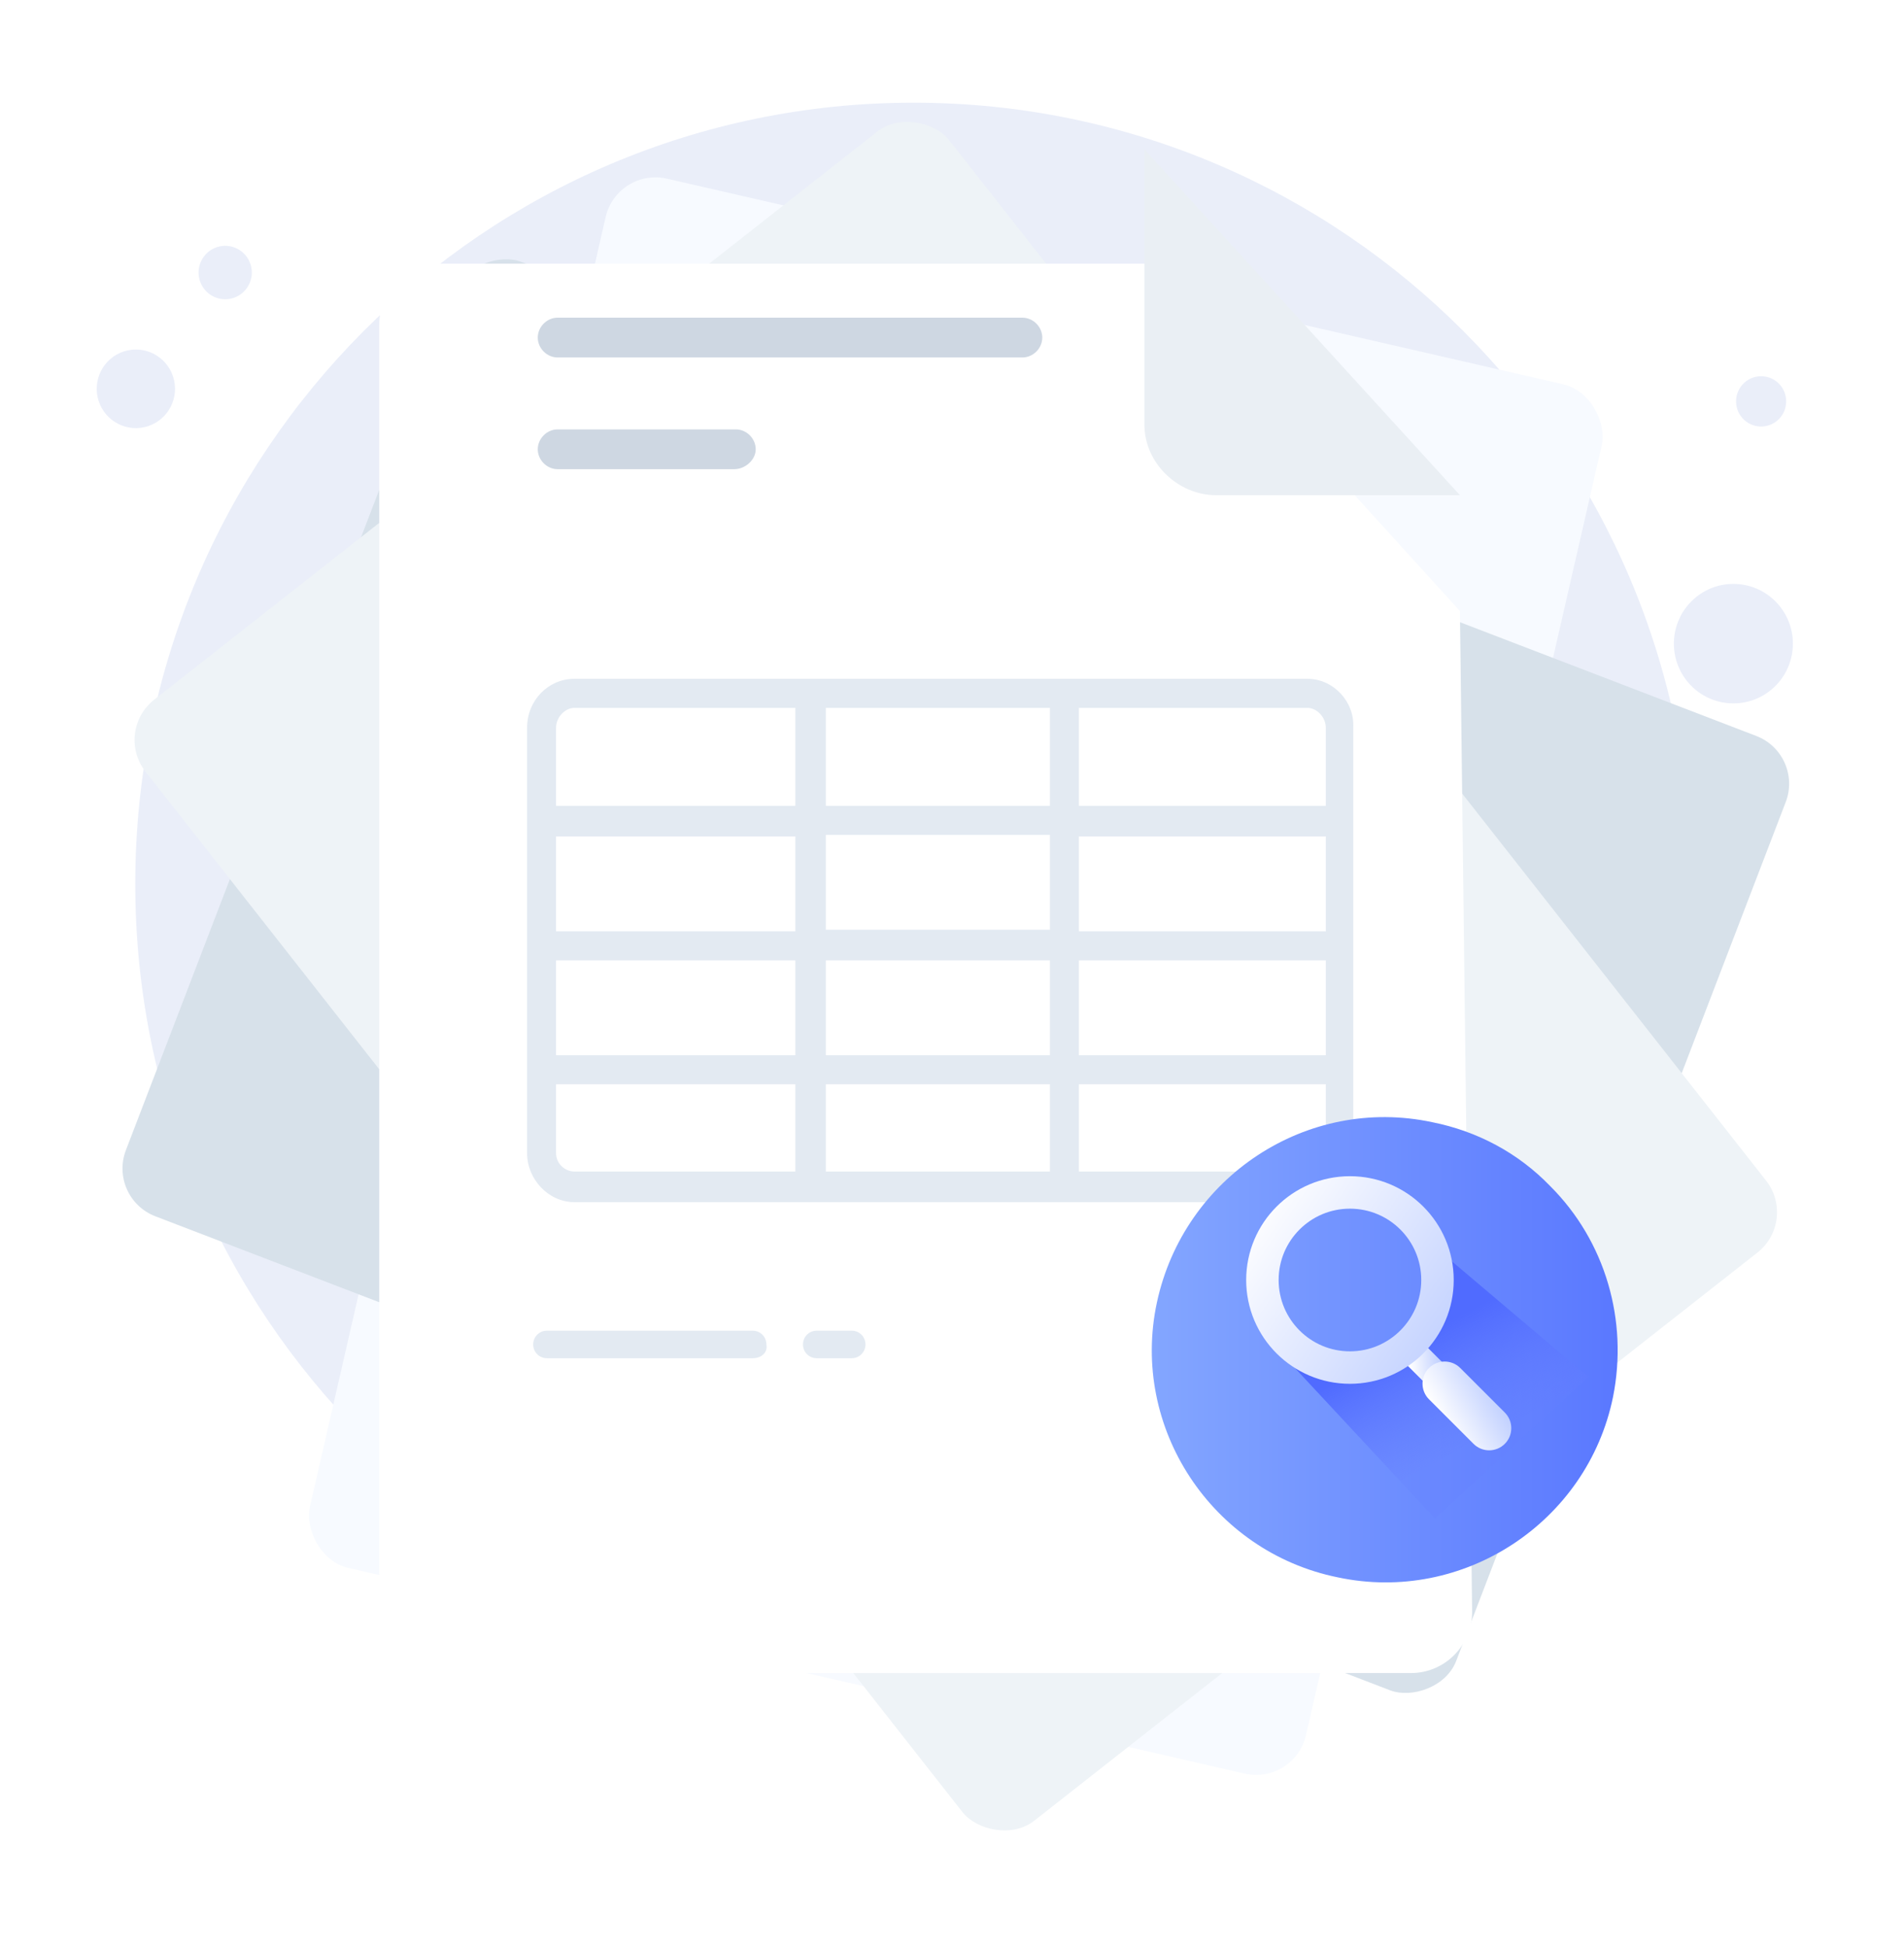 <svg width="176" height="180" viewBox="0 0 176 180" fill="none" xmlns="http://www.w3.org/2000/svg">
<path d="M84.441 153.88C124.171 153.88 156.378 121.556 156.378 81.684C156.378 41.811 124.171 9.488 84.441 9.488C44.711 9.488 12.504 41.811 12.504 81.684C12.504 121.556 44.711 153.88 84.441 153.88Z" fill="#EAEEF9"/>
<g filter="url(#filter0_d_21054_345147)">
<rect x="57.04" y="10.249" width="94.463" height="131.717" rx="4.73" transform="rotate(12.919 57.04 10.249)" fill="#F7FAFF"/>
</g>
<g filter="url(#filter1_d_21054_345147)">
<rect x="9.943" y="105.498" width="94.463" height="131.717" rx="4.73" transform="rotate(-69.004 9.943 105.498)" fill="#D7E1EA"/>
</g>
<g filter="url(#filter2_d_21054_345147)">
<rect x="10.528" y="62.38" width="94.463" height="131.717" rx="4.73" transform="rotate(-38.146 10.528 62.38)" fill="#EEF3F7"/>
</g>
<path d="M13.678 39.384C15.579 38.764 16.619 36.715 16.001 34.808C15.383 32.9 13.342 31.857 11.441 32.477C9.541 33.097 8.501 35.145 9.118 37.053C9.736 38.96 11.778 40.004 13.678 39.384Z" fill="#EAEEF9"/>
<path d="M21.577 27.534C22.869 27.112 23.577 25.719 23.157 24.422C22.736 23.125 21.348 22.416 20.056 22.837C18.764 23.259 18.056 24.652 18.476 25.949C18.896 27.246 20.285 27.956 21.577 27.534Z" fill="#EAEEF9"/>
<path d="M163.94 63.554C166.182 61.497 166.339 58.006 164.29 55.755C162.24 53.505 158.761 53.347 156.519 55.404C154.276 57.461 154.12 60.952 156.169 63.203C158.218 65.453 161.697 65.611 163.94 63.554Z" fill="#EAEEF9"/>
<path d="M164.355 38.806C165.299 37.94 165.365 36.47 164.502 35.522C163.64 34.575 162.175 34.508 161.231 35.374C160.286 36.24 160.22 37.71 161.083 38.658C161.946 39.606 163.411 39.672 164.355 38.806Z" fill="#EAEEF9"/>
<g filter="url(#filter3_d_21054_345147)">
<path d="M134.952 45.76L136.079 138.239C136.079 141.35 133.543 143.895 130.443 143.895H40.69C37.591 143.895 35.054 141.35 35.054 138.239V19.317C35.054 16.206 37.591 13.661 40.69 13.661H105.786L134.952 45.76Z" fill="white"/>
</g>
<path d="M78.733 125.512H75.493C74.788 125.512 74.224 124.947 74.224 124.24C74.224 123.533 74.788 122.967 75.493 122.967H78.733C79.438 122.967 80.001 123.533 80.001 124.24C80.001 124.947 79.438 125.512 78.733 125.512Z" fill="#E3EAF2"/>
<path d="M69.576 125.512H50.554C49.85 125.512 49.286 124.947 49.286 124.24C49.286 123.533 49.85 122.967 50.554 122.967H69.576C70.28 122.967 70.844 123.533 70.844 124.24C70.985 124.947 70.421 125.512 69.576 125.512Z" fill="#E3EAF2"/>
<path d="M94.514 33.033H51.54C50.554 33.033 49.709 32.185 49.709 31.195C49.709 30.205 50.554 29.357 51.54 29.357H94.514C95.501 29.357 96.346 30.205 96.346 31.195C96.346 32.185 95.501 33.033 94.514 33.033Z" fill="#CED7E2"/>
<path d="M67.885 43.356H51.54C50.554 43.356 49.709 42.508 49.709 41.518C49.709 40.528 50.554 39.68 51.54 39.68H68.025C69.012 39.68 69.857 40.528 69.857 41.518C69.857 42.508 68.871 43.356 67.885 43.356Z" fill="#CED7E2"/>
<path d="M105.787 13.802V39.255C105.787 42.79 108.886 45.76 112.409 45.76H134.953" fill="#EAEFF4"/>
<path d="M120.863 62.728H98.46C98.46 62.728 98.46 62.728 98.319 62.728C98.178 62.728 98.319 62.728 98.178 62.728H75.07C75.07 62.728 75.07 62.728 74.93 62.728C74.789 62.728 74.93 62.728 74.789 62.728H53.09C50.695 62.728 48.722 64.708 48.722 67.253V106.564C48.722 108.967 50.695 111.089 53.09 111.089H120.722C123.117 111.089 125.09 109.109 125.09 106.564V67.253C125.231 64.849 123.258 62.728 120.863 62.728ZM76.339 97.514V88.746H97.051V97.514H76.339ZM97.051 100.2V108.26H76.339V100.2H97.051ZM97.051 77.151V85.918H76.339V77.151H97.051ZM76.339 74.465V65.415H97.051V74.465H76.339ZM122.554 86.06H99.728V77.293H122.554V86.06ZM73.662 86.06H51.4V77.293H73.521V86.06H73.662ZM51.4 88.746H73.521V97.514H51.4V88.746ZM99.728 88.746H122.554V97.514H99.728V88.746ZM122.554 67.253V74.465H99.728V65.415H120.863C121.708 65.415 122.554 66.263 122.554 67.253ZM53.09 65.415H73.521V74.465H51.4V67.253C51.4 66.263 52.245 65.415 53.09 65.415ZM51.4 106.564V100.2H73.521V108.26H53.09C52.245 108.26 51.4 107.553 51.4 106.564ZM120.863 108.26H99.728V100.2H122.554V106.564C122.554 107.553 121.708 108.26 120.863 108.26Z" fill="#E3EAF2"/>
<g filter="url(#filter4_d_21054_345147)">
<path d="M149.101 125.837C146.732 137.413 135.245 144.974 123.639 142.493C112.033 140.13 104.454 128.672 106.941 117.095C109.428 105.518 120.797 97.958 132.403 100.439C136.548 101.266 140.337 103.274 143.298 106.345C148.39 111.425 150.522 118.749 149.101 125.837Z" fill="url(#paint0_linear_21054_345147)"/>
</g>
<path d="M117.92 124.507L132.644 140.322L146.823 127.234L132.644 115.237L132.099 122.326L126.646 126.689L117.92 124.507Z" fill="url(#paint1_linear_21054_345147)"/>
<rect x="130.046" y="126.129" width="2.489" height="2.18" transform="rotate(-45 130.046 126.129)" fill="url(#paint2_linear_21054_345147)"/>
<path d="M132.093 129.308C131.294 128.509 131.294 127.215 132.093 126.417C132.891 125.619 134.185 125.619 134.984 126.417L139.1 130.533C139.898 131.331 139.898 132.625 139.1 133.424C138.301 134.222 137.007 134.222 136.209 133.424L132.093 129.308Z" fill="url(#paint3_linear_21054_345147)"/>
<circle cx="124.785" cy="118.284" r="8.092" stroke="url(#paint4_linear_21054_345147)" stroke-width="3"/>
<defs>
<filter id="filter0_d_21054_345147" x="18.122" y="5.983" width="140.46" height="168.441" filterUnits="userSpaceOnUse" color-interpolation-filters="sRGB">
<feFlood flood-opacity="0" result="BackgroundImageFix"/>
<feColorMatrix in="SourceAlpha" type="matrix" values="0 0 0 0 0 0 0 0 0 0 0 0 0 0 0 0 0 0 127 0" result="hardAlpha"/>
<feOffset dy="5.203"/>
<feGaussianBlur stdDeviation="5.203"/>
<feColorMatrix type="matrix" values="0 0 0 0 0.398 0 0 0 0 0.477 0 0 0 0 0.575 0 0 0 0.18 0"/>
<feBlend mode="normal" in2="BackgroundImageFix" result="effect1_dropShadow_21054_345147"/>
<feBlend mode="normal" in="SourceGraphic" in2="effect1_dropShadow_21054_345147" result="shape"/>
</filter>
<filter id="filter1_d_21054_345147" x="0.916" y="13.483" width="174.871" height="153.439" filterUnits="userSpaceOnUse" color-interpolation-filters="sRGB">
<feFlood flood-opacity="0" result="BackgroundImageFix"/>
<feColorMatrix in="SourceAlpha" type="matrix" values="0 0 0 0 0 0 0 0 0 0 0 0 0 0 0 0 0 0 127 0" result="hardAlpha"/>
<feOffset dy="5.203"/>
<feGaussianBlur stdDeviation="5.203"/>
<feColorMatrix type="matrix" values="0 0 0 0 0.398 0 0 0 0 0.477 0 0 0 0 0.575 0 0 0 0.18 0"/>
<feBlend mode="normal" in2="BackgroundImageFix" result="effect1_dropShadow_21054_345147"/>
<feBlend mode="normal" in="SourceGraphic" in2="effect1_dropShadow_21054_345147" result="shape"/>
</filter>
<filter id="filter2_d_21054_345147" x="2.033" y="0.741" width="172.636" height="178.923" filterUnits="userSpaceOnUse" color-interpolation-filters="sRGB">
<feFlood flood-opacity="0" result="BackgroundImageFix"/>
<feColorMatrix in="SourceAlpha" type="matrix" values="0 0 0 0 0 0 0 0 0 0 0 0 0 0 0 0 0 0 127 0" result="hardAlpha"/>
<feOffset dy="5.203"/>
<feGaussianBlur stdDeviation="5.203"/>
<feColorMatrix type="matrix" values="0 0 0 0 0.398 0 0 0 0 0.477 0 0 0 0 0.575 0 0 0 0.18 0"/>
<feBlend mode="normal" in2="BackgroundImageFix" result="effect1_dropShadow_21054_345147"/>
<feBlend mode="normal" in="SourceGraphic" in2="effect1_dropShadow_21054_345147" result="shape"/>
</filter>
<filter id="filter3_d_21054_345147" x="13.639" y="2.953" width="143.856" height="173.066" filterUnits="userSpaceOnUse" color-interpolation-filters="sRGB">
<feFlood flood-opacity="0" result="BackgroundImageFix"/>
<feColorMatrix in="SourceAlpha" type="matrix" values="0 0 0 0 0 0 0 0 0 0 0 0 0 0 0 0 0 0 127 0" result="hardAlpha"/>
<feOffset dy="10.708"/>
<feGaussianBlur stdDeviation="10.708"/>
<feColorMatrix type="matrix" values="0 0 0 0 0.398 0 0 0 0 0.477 0 0 0 0 0.575 0 0 0 0.18 0"/>
<feBlend mode="normal" in2="BackgroundImageFix" result="effect1_dropShadow_21054_345147"/>
<feBlend mode="normal" in="SourceGraphic" in2="effect1_dropShadow_21054_345147" result="shape"/>
</filter>
<filter id="filter4_d_21054_345147" x="101.245" y="98.009" width="53.509" height="53.442" filterUnits="userSpaceOnUse" color-interpolation-filters="sRGB">
<feFlood flood-opacity="0" result="BackgroundImageFix"/>
<feColorMatrix in="SourceAlpha" type="matrix" values="0 0 0 0 0 0 0 0 0 0 0 0 0 0 0 0 0 0 127 0" result="hardAlpha"/>
<feOffset dy="3.264"/>
<feGaussianBlur stdDeviation="2.611"/>
<feColorMatrix type="matrix" values="0 0 0 0 0.113 0 0 0 0 0.296 0 0 0 0 1 0 0 0 0.22 0"/>
<feBlend mode="normal" in2="BackgroundImageFix" result="effect1_dropShadow_21054_345147"/>
<feBlend mode="normal" in="SourceGraphic" in2="effect1_dropShadow_21054_345147" result="shape"/>
</filter>
<linearGradient id="paint0_linear_21054_345147" x1="106.543" y1="121.372" x2="149.526" y2="121.372" gradientUnits="userSpaceOnUse">
<stop stop-color="#83A6FF"/>
<stop offset="1" stop-color="#5A78FF"/>
</linearGradient>
<linearGradient id="paint1_linear_21054_345147" x1="119.822" y1="129.496" x2="124.874" y2="139.185" gradientUnits="userSpaceOnUse">
<stop stop-color="#506BFF"/>
<stop offset="1" stop-color="#657EFF" stop-opacity="0.26"/>
</linearGradient>
<linearGradient id="paint2_linear_21054_345147" x1="132.381" y1="128.144" x2="130.159" y2="126.416" gradientUnits="userSpaceOnUse">
<stop offset="0.011" stop-color="#C2D1FF"/>
<stop offset="1" stop-color="white"/>
</linearGradient>
<linearGradient id="paint3_linear_21054_345147" x1="139.834" y1="131.624" x2="134.918" y2="134.383" gradientUnits="userSpaceOnUse">
<stop offset="0.011" stop-color="#C2D1FF"/>
<stop offset="1" stop-color="white"/>
</linearGradient>
<linearGradient id="paint4_linear_21054_345147" x1="133.196" y1="126.419" x2="114.423" y2="113.633" gradientUnits="userSpaceOnUse">
<stop offset="0.011" stop-color="#C2D1FF"/>
<stop offset="1" stop-color="white"/>
</linearGradient>
</defs>
</svg>